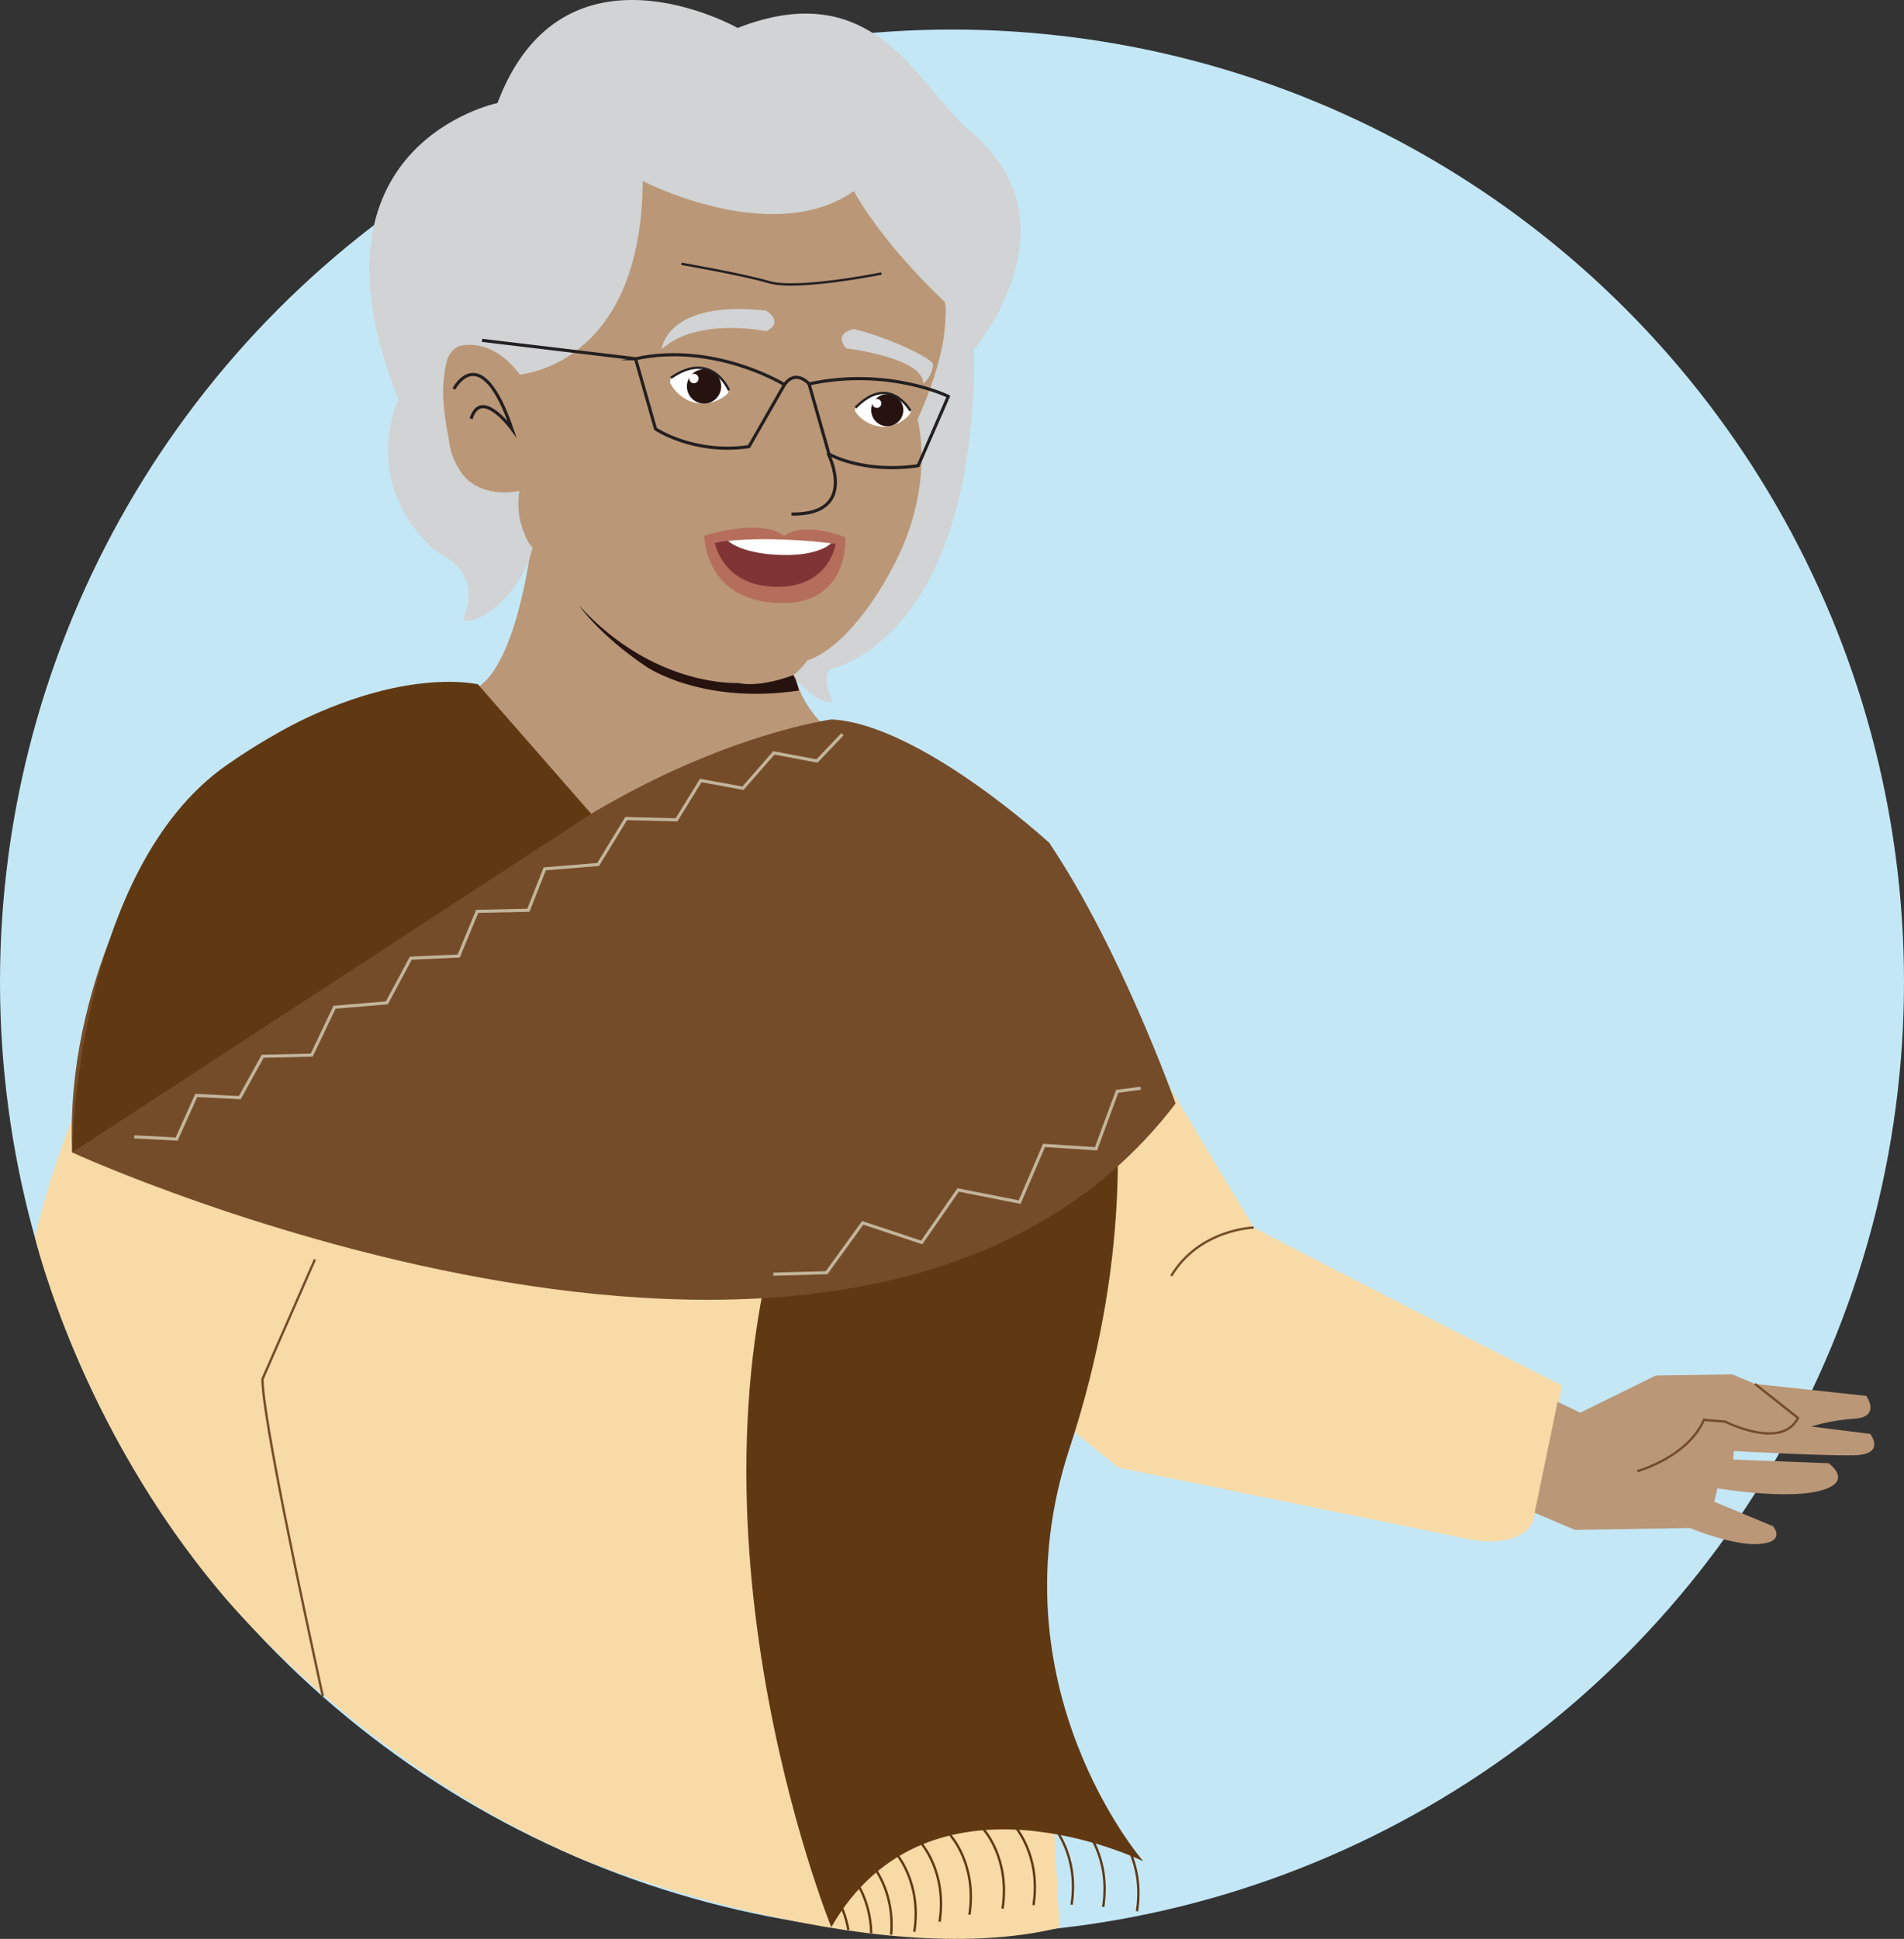 <?xml version="1.0" encoding="UTF-8"?>
<svg id="Layer_1" data-name="Layer 1" xmlns="http://www.w3.org/2000/svg" viewBox="0 0 1220 1241.88">
  <rect x="0" y="0" width="1220" height="1241.88" fill="#333333" stroke="none"/>
  <defs>
    <style>
      .cls-1, .cls-2, .cls-3, .cls-4 {
        fill: none;
      }

      .cls-1, .cls-2, .cls-3, .cls-4, .cls-5, .cls-6 {
        stroke-miterlimit: 10;
      }

      .cls-1, .cls-2, .cls-5, .cls-6 {
        stroke-width: 1.5px;
      }

      .cls-1, .cls-3 {
        stroke: #231f20;
      }

      .cls-2 {
        stroke: #603913;
      }

      .cls-7, .cls-6 {
        fill: #f7daa6;
      }

      .cls-8 {
        fill: #fff;
      }

      .cls-9 {
        fill: #803435;
      }

      .cls-10 {
        fill: #b56e5b;
      }

      .cls-11, .cls-5 {
        fill: #ba9777;
      }

      .cls-12 {
        fill: #d1d3d4;
      }

      .cls-13 {
        fill: #c4e7f6;
      }

      .cls-14 {
        fill: #603913;
      }

      .cls-15 {
        fill: #754c29;
      }

      .cls-16 {
        fill: #26130f;
      }

      .cls-3, .cls-4 {
        stroke-width: 2px;
      }

      .cls-4 {
        stroke: #c2b59b;
      }

      .cls-5, .cls-6 {
        stroke: #754c29;
      }
    </style>
  </defs>
  <circle class="cls-13" cx="610" cy="628.93" r="610"/>
  <g>
    <path class="cls-11" d="M343.27,325.53s-7.96,103.74-41.23,116.87c0,0,32.8,167.42,176.76,201.93,0,0,92.6-73.24,53.03-175.94,0,0-20.33-16.43-22.44-38.33,0,0-121.78-31.76-166.11-104.54Z"/>
    <path class="cls-11" d="M334.53,240.04s-8.15-81.92,37.16-126.42c27.66-27.17,87.17-26.73,145.88-24.96,0,0,124.01,14.83,78.56,167.79,0,0-8.18,14.93-5.39,28.16,0,0,6.43,25.4-13.25,74.14-26.23,64.95-59.98,64.17-59.98,64.17,0,0-5.23,18.68-43.52,14.99,0,0-34.38,3.06-66.29-21.94,0,0-84.75-52.7-75.02-101.54,0,0-37.9,17.41-48.49-42.76,0,0-9.59-103.67,50.33-31.64Z"/>
    <path class="cls-12" d="M491.07,212.14s-44.24-9.34-67.13,11.55c0,0,2.88-31.84,66.91-24.71,0,0,11.97,6.97,.22,13.16Z"/>
    <path class="cls-3" d="M530.42,290.02s20.64,39.87-23.26,39.26"/>
    <path class="cls-3" d="M290.83,249.15s17.02-33.11,37.2,25.62c0,0-19.74-27.17-26.18-6.57"/>
    <path class="cls-3" d="M407.22,229.77l12.81,44.96s24.37,16.53,59.87,11.34l22.75-39.68s-44.61-27.56-95.43-16.62Z"/>
    <path class="cls-7" d="M678.87,1234.75s-11.62-219.69-19.56-341.08l57.36,46.38s180.62,36.61,220.89,45.16c40.27,8.54,45.16-12.2,45.16-12.2l18.31-85.43c-115.94-58.58-197.71-101.29-197.71-101.29l-100.07-167.2s-10.89-60.42-66.01-95.23c0,0-61.98-36.99-105.4-55.45l-10.36,49.07-43.96,33.73-52.17,1.02-41.64-19.09s-40.37-38-77.44-94.79c0,0-107.47,12.78-167.8,77.04,0,0-50.61,65.38-59.79,132.25,0,0-36.76,62.56-56.3,144.82,0,0,28.32,119.93,118.75,227.3,92.19,109.47,0,0,0,0,0,0,89.15,110.37,233.09,171.63,125.24,53.29,0,0,0,0,0,0,181.44,73.17,304.65,43.37Z"/>
    <path class="cls-16" d="M508.43,432.36s-20.76,8.36-35.72,5.09c0,0-53.64,3.07-101.73-49.67,0,0,13.23,19.26,43.39,39.38,0,0,35.37,24.37,97.54,15.15,0,0-.53-3.69-3.48-9.94Z"/>
    <path class="cls-12" d="M411.84,115.97s83.01,43.01,135.27,6.45c0,0,16.04,30.97,58.38,71.13,0,0,5.58,23.46-17.55,75.12,0,0,12.35,43.6-17.14,96.93,0,0-24.27,47.5-53.29,57.32,0,0-4.48,5.85-9.1,9.44,0,0,11.39,17.6,25.12,17.43,0,0-8.28-18.04-.51-21.53,0,0,92.33-18.4,91.13-204.64,0,0,68.92-80.48-2.99-140.1-32.49-26.94-59.26-100.48-148.5-65.63,0,0-111.92-63.27-153.89,48.09,0,0-129.3,26.47-63.41,189.73,0,0-25.12,51.36,21.88,95.59,5.42,5.1,31.93,13.16,20.06,44.01-3.2,8.32,33.15-3.79,44.04-44.51,0,0-11.84-10.89-8.65-36.36,0,0-41.01,10.09-45.45-35.29,0,0-11.15-50.23,6.8-57.36,0,0,20.09-7.15,39.02,18.08,0,0,77.97-5.33,78.78-123.9Z"/>
    <path class="cls-12" d="M597.85,233.4c.18-3.16-24.98-16.14-50.64-22.64,0,0-13.85,2.36-4.9,12.42,0,0,49.31,5.72,49.33,22.58,0,0,5.75-4.56,6.2-12.37Z"/>
    <path class="cls-3" d="M518.39,245.91l12.81,44.96s21.63,12.61,57.13,7.42l19.32-44.39s-38.43-18.93-89.26-7.99Z"/>
    <path class="cls-3" d="M518.39,245.91s-8.45-9.89-15.74,.48"/>
    <line class="cls-3" x1="407.22" y1="229.77" x2="308.9" y2="218.02"/>
    <path class="cls-1" d="M436.61,168.98s38.36,6.55,56.39,11.8c18.03,5.24,71.8-5.58,71.8-5.58"/>
    <path class="cls-14" d="M672.23,539.77s89.76,154.94,13.06,387.98c-50.17,152.46,47.27,264.42,47.27,264.42,0,0-137.09-67.2-199.91,42.24,0,0-109.67-270.05-17.59-496.37,92.08-226.32,157.17-198.27,157.17-198.27Z"/>
    <path class="cls-15" d="M306.26,438.34s-120.03-14.62-204.66,101.44c0,0-60.2,87.17-55.36,198.4,0,0,505.98,231.86,707.04-31.36,0,0-35.27-99.23-81.04-167.04,0,0-82.79-76.04-139.41-78.97,0,0-68.05,9.11-153.99,60.45,0,0-30.88-28.69-72.58-82.92Z"/>
    <path class="cls-14" d="M378.83,521.26l-72.58-82.92s-64.39-15.8-160.91,51.63c-96.52,67.43-99.11,248.21-99.11,248.21l332.6-216.92Z"/>
    <path class="cls-2" d="M531.39,1208.46s9.14,9.91,12.19,27.7"/>
    <path class="cls-2" d="M545.1,1200.52s12.61,13.67,13.15,37.73"/>
    <path class="cls-2" d="M558.1,1193.54s15.41,16.71,12.88,45.69"/>
    <path class="cls-2" d="M573.59,1186.45s17.25,18.7,12.26,50.87"/>
    <path class="cls-2" d="M589.78,1180.03s17.25,18.7,12.26,50.87"/>
    <path class="cls-2" d="M608.92,1175.5s17.25,18.7,12.26,50.87"/>
    <path class="cls-2" d="M630.13,1171.62s17.25,18.7,12.26,50.87"/>
    <path class="cls-2" d="M649.95,1169.41s17.25,18.7,12.26,50.87"/>
    <path class="cls-2" d="M674.35,1169.11s17.25,18.7,12.26,50.87"/>
    <path class="cls-2" d="M694.62,1170.53s17.25,18.7,12.26,50.87"/>
    <path class="cls-2" d="M716.28,1173.29s17.25,18.7,12.26,50.87"/>
    <polyline class="cls-4" points="85.98 728.17 113.19 729.57 125.75 701.66 153.66 703.05 168.32 676.54 199.72 675.84 214.37 645.14 247.87 642.35 263.22 613.74 293.92 612.34 305.78 583.73 338.58 583.03 349.05 556.52 383.24 553.72 401.23 524.29 433.48 525.12 449.02 499.92 476.05 504.88 495.85 482.24 523.5 487.43 539.82 470.29"/>
    <polyline class="cls-4" points="495.49 816.13 529.64 815.2 552.78 783.25 590.57 795.82 613.93 762.19 653.35 769.97 668.97 733.65 702.27 735.81 715.85 699 730.89 697.04"/>
    <g>
      <path class="cls-8" d="M429.41,244.02s.07-1.06,.92-1.89c2.82-2.74,9.24-7.77,18.7-7.07,10.59,.78,15.69,11.16,17.41,14.85,.3,.64,.23,1.17,.23,1.17,0,0,0,.59-.39,.98-1.83,1.84-7.87,6.9-17.91,6.31-5.97-.35-14.12-4.18-18.71-12.66-.32-.59-.29-1.31-.25-1.7Z"/>
      <circle class="cls-16" cx="451.11" cy="247.5" r="10.98"/>
      <circle class="cls-8" cx="444.6" cy="242.46" r="3.01"/>
      <path class="cls-1" d="M467.09,249.97s-11.02-26.22-37.17-7.96"/>
    </g>
    <g>
      <path class="cls-8" d="M547.83,262.59s-.09-1,.59-1.89c2.24-2.95,7.48-8.55,16.38-9.25,9.96-.79,16.18,8.13,18.32,11.32,.37,.55,.38,1.06,.38,1.06,0,0,.08,.55-.23,.97-1.44,1.97-6.34,7.54-15.75,8.43-5.6,.53-13.73-1.86-19.21-9.09-.38-.5-.46-1.18-.47-1.54Z"/>
      <circle class="cls-16" cx="568.51" cy="262.7" r="10.29"/>
      <circle class="cls-8" cx="561.87" cy="258.39" r="2.88"/>
      <path class="cls-1" d="M583.31,263.09s-13.35-24.29-35.17-1.96"/>
    </g>
    <path class="cls-6" d="M206.87,1086.57c-12.61-57.76-38.69-179.15-38.69-203.24l33.6-76.62"/>
    <path class="cls-11" d="M998.03,897.93l14.57,6.9,48.3-23.77,49.07-.77,14.57,6.13,71.3,7.67s9.51,13.37-7.32,14.55c-16.84,1.17-27.8,5.09-27.8,5.09l37.6,4.7s10.57,13.31-10.57,13.71c-21.15,.39-76.76-2.74-76.76-2.74l-.39,5.48,61.09,2.35s16.84,11.75-5.48,17.62c-22.32,5.87-65.79-1.57-65.79-1.57l-1.96,8.62,37.6,15.66s8.62,9.79-8.22,11.36c-16.84,1.57-45.04-10.18-45.04-10.18l-73.62,1.17-25.85-10.97,14.73-71.03Z"/>
    <path class="cls-5" d="M1049.09,942.33s32.5-9.01,42.69-32.9l13.71,1.17s36.03,18.41,46.6-2.35l-27.55-21.82"/>
    <path class="cls-6" d="M803.32,786.28s-34.83,.93-52.83,30.93"/>
    <path class="cls-10" d="M451.25,343.19s35.47-11.9,51.36,.18c0,0,9.79-10.04,39,.79,0,0,3.1,42.27-40.46,42.11-49.73-.18-49.91-43.09-49.91-43.09Z"/>
    <path class="cls-9" d="M458.06,347.77s4.78,27.65,39.23,28.1c34.46,.45,38.13-27.49,38.13-27.49,0,0-56.22-5.73-77.36-.6Z"/>
    <path class="cls-8" d="M466.52,346.43s8.06,8.39,34.52,9.04c24.38,.59,31.45-7.49,31.45-7.49,0,0-35.86-4.71-65.97-1.55Z"/>
  </g>
</svg>